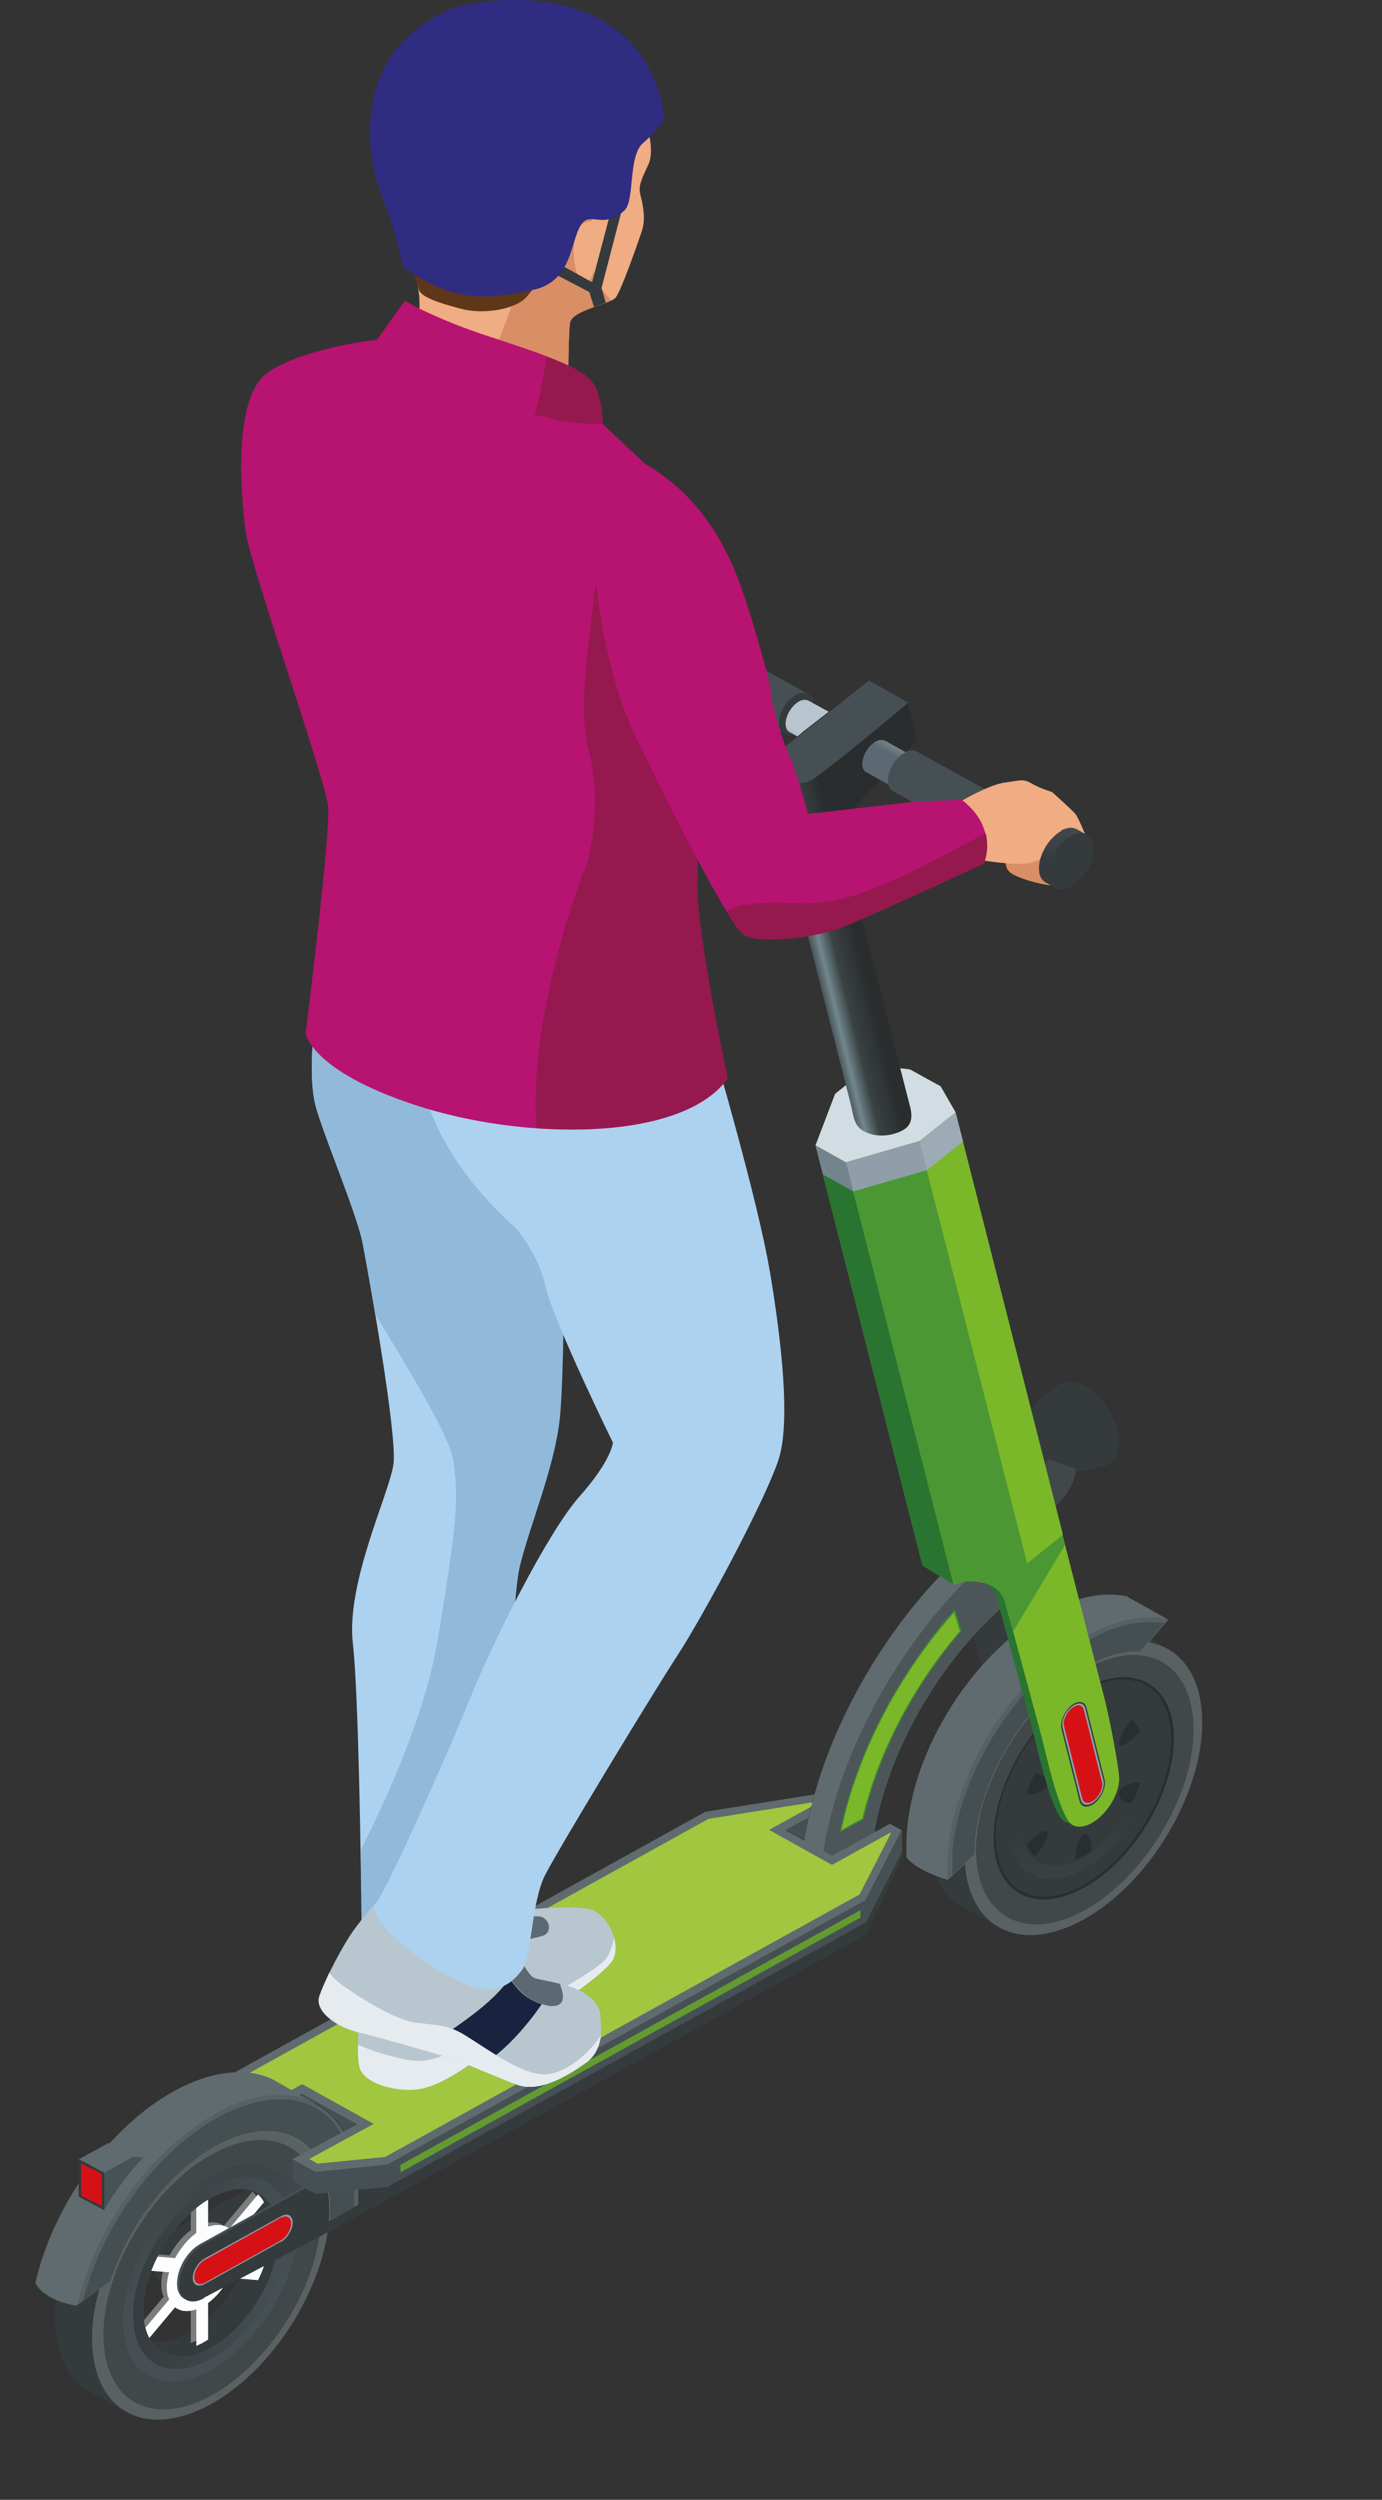 <?xml version="1.0" encoding="UTF-8"?>
<svg xmlns="http://www.w3.org/2000/svg" xmlns:xlink="http://www.w3.org/1999/xlink" viewBox="0 0 35.13 63.51">
  <rect x="0" y="0" width="35.13" height="63.51" fill="#333333" stroke="none"/>
  <defs>
    <style>
      .cls-1 {
        fill: #353b3c;
      }

      .cls-2 {
        clip-path: url(#clippath-34);
      }

      .cls-3 {
        clip-path: url(#clippath-38);
      }

      .cls-4 {
        clip-path: url(#clippath-21);
      }

      .cls-5 {
        clip-path: url(#clippath-6);
      }

      .cls-6 {
        clip-path: url(#clippath-7);
      }

      .cls-7 {
        clip-path: url(#clippath-17);
      }

      .cls-8 {
        clip-path: url(#clippath-31);
      }

      .cls-9 {
        fill: #d98e66;
      }

      .cls-10 {
        clip-path: url(#clippath-15);
      }

      .cls-11 {
        clip-path: url(#clippath-33);
      }

      .cls-12 {
        fill: url(#Dégradé_sans_nom_221-2);
      }

      .cls-13 {
        clip-path: url(#clippath-18);
      }

      .cls-14 {
        fill: #639b30;
      }

      .cls-15 {
        clip-path: url(#clippath-4);
      }

      .cls-16 {
        clip-path: url(#clippath-22);
      }

      .cls-17 {
        fill: #9dabb6;
      }

      .cls-18 {
        clip-path: url(#clippath-23);
      }

      .cls-19 {
        fill: #91bada;
      }

      .cls-20 {
        fill: #7d7d7d;
      }

      .cls-21 {
        fill: url(#Dégradé_sans_nom_226-2);
      }

      .cls-22 {
        fill: url(#Dégradé_sans_nom_229-5);
      }

      .cls-23 {
        clip-path: url(#clippath-9);
      }

      .cls-24 {
        clip-path: url(#clippath-10);
      }

      .cls-25 {
        fill: url(#Dégradé_sans_nom_221-4);
      }

      .cls-26 {
        fill: #5d6972;
      }

      .cls-27 {
        clip-path: url(#clippath-25);
      }

      .cls-28 {
        fill: #424749;
      }

      .cls-29 {
        fill: #8f9ea9;
      }

      .cls-30 {
        clip-path: url(#clippath-27);
      }

      .cls-31 {
        fill: #5e3719;
      }

      .cls-32 {
        fill: #302c82;
      }

      .cls-33 {
        fill: #a1c640;
      }

      .cls-34 {
        opacity: .1;
      }

      .cls-34, .cls-35 {
        mix-blend-mode: multiply;
      }

      .cls-36 {
        clip-path: url(#clippath-11);
      }

      .cls-37 {
        fill: none;
      }

      .cls-38 {
        fill: url(#Dégradé_sans_nom_229-3);
      }

      .cls-35 {
        opacity: .2;
      }

      .cls-39 {
        clip-path: url(#clippath-36);
      }

      .cls-40 {
        fill: #d2dce3;
      }

      .cls-41 {
        fill: #292e2e;
      }

      .cls-42 {
        clip-path: url(#clippath-35);
      }

      .cls-43 {
        clip-path: url(#clippath-28);
      }

      .cls-44 {
        clip-path: url(#clippath-1);
      }

      .cls-45 {
        fill: #31393c;
      }

      .cls-46 {
        fill: #acd2f0;
      }

      .cls-47 {
        fill: url(#Dégradé_sans_nom_221);
      }

      .cls-48 {
        isolation: isolate;
      }

      .cls-49 {
        fill: #465054;
      }

      .cls-50 {
        clip-path: url(#clippath-5);
      }

      .cls-51 {
        fill: #4b9734;
      }

      .cls-52 {
        clip-path: url(#clippath-20);
      }

      .cls-53 {
        clip-path: url(#clippath-8);
      }

      .cls-54 {
        fill: #b71370;
      }

      .cls-55 {
        fill: #18233f;
      }

      .cls-56 {
        fill: url(#Dégradé_sans_nom_221-3);
      }

      .cls-57 {
        clip-path: url(#clippath-3);
      }

      .cls-58 {
        clip-path: url(#clippath-26);
      }

      .cls-59 {
        fill: #5a6163;
      }

      .cls-60 {
        fill: #7ab829;
      }

      .cls-61 {
        clip-path: url(#clippath-12);
      }

      .cls-62 {
        clip-path: url(#clippath-14);
      }

      .cls-63 {
        fill: #f0ac82;
      }

      .cls-64 {
        clip-path: url(#clippath-30);
      }

      .cls-65 {
        clip-path: url(#clippath-19);
      }

      .cls-66 {
        fill: #95194f;
      }

      .cls-67 {
        fill: #475255;
      }

      .cls-68 {
        fill: #3f8b34;
      }

      .cls-69 {
        fill: url(#Dégradé_sans_nom_229);
      }

      .cls-70 {
        clip-path: url(#clippath-32);
      }

      .cls-71 {
        fill: url(#Dégradé_sans_nom_229-2);
      }

      .cls-72 {
        fill: url(#Dégradé_sans_nom_221-5);
      }

      .cls-73 {
        fill: #d61116;
      }

      .cls-74 {
        fill: url(#Dégradé_sans_nom_215);
      }

      .cls-75 {
        clip-path: url(#clippath-39);
      }

      .cls-76 {
        clip-path: url(#clippath-16);
      }

      .cls-77 {
        clip-path: url(#clippath-2);
      }

      .cls-78 {
        fill: url(#Dégradé_sans_nom_225);
      }

      .cls-79 {
        clip-path: url(#clippath-29);
      }

      .cls-80 {
        fill: #74848f;
      }

      .cls-81 {
        clip-path: url(#clippath-37);
      }

      .cls-82 {
        fill: #b8c6cf;
      }

      .cls-83 {
        fill: #e6ebf0;
      }

      .cls-84 {
        clip-path: url(#clippath-13);
      }

      .cls-85 {
        fill: #297431;
      }

      .cls-86 {
        fill: #5f6b6f;
      }

      .cls-87 {
        clip-path: url(#clippath-24);
      }

      .cls-88 {
        fill: url(#Dégradé_sans_nom_219);
      }

      .cls-89 {
        clip-path: url(#clippath);
      }

      .cls-90 {
        fill: url(#Dégradé_sans_nom_229-4);
      }

      .cls-91 {
        fill: url(#Dégradé_sans_nom_226);
      }
    </style>
    <clipPath id="clippath">
      <path class="cls-37" d="M26.98,35.15c-.17.06-1.3.86-1.02,1.74.28.88,2.02.38,2.12.35.22-.05.37-.26.37-.58,0-.53-.39-1.17-.87-1.44-.14-.08-.27-.11-.39-.11-.08,0-.15.02-.22.05"/>
    </clipPath>
    <clipPath id="clippath-1">
      <rect class="cls-37" x="25.2" y="34.59" width="3.71" height="3.67" transform="translate(-14.19 17.53) rotate(-28.78)"/>
    </clipPath>
    <linearGradient id="Dégradé_sans_nom_215" data-name="Dégradé sans nom 215" x1="1734.72" y1="1101.55" x2="1735.72" y2="1101.55" gradientTransform="translate(3317.51 5219.18) rotate(-90) scale(2.99 -2.99)" gradientUnits="userSpaceOnUse">
      <stop offset="0" stop-color="#353b3d"/>
      <stop offset=".56" stop-color="#515e63"/>
      <stop offset="1" stop-color="#65767d"/>
    </linearGradient>
    <clipPath id="clippath-2">
      <path class="cls-37" d="M27.54,42.96c-1.23.68-2.23,2.34-2.23,3.7s1,1.92,2.23,1.23c1.23-.68,2.23-2.34,2.23-3.7,0-.97-.5-1.52-1.23-1.52-.3,0-.64.09-1,.29"/>
    </clipPath>
    <clipPath id="clippath-3">
      <rect class="cls-37" x="24.34" y="42.04" width="6.4" height="7.17" transform="translate(-15.52 14.23) rotate(-22.79)"/>
    </clipPath>
    <linearGradient id="Dégradé_sans_nom_221" data-name="Dégradé sans nom 221" x1="1526.87" y1="975.51" x2="1527.87" y2="975.51" gradientTransform="translate(4979.94 7798.91) rotate(-90) scale(5.08 -5.08)" gradientUnits="userSpaceOnUse">
      <stop offset="0" stop-color="#353b3d"/>
      <stop offset="1" stop-color="#465054"/>
    </linearGradient>
    <clipPath id="clippath-4">
      <path class="cls-37" d="M27.54,43.36c-1.03.57-1.87,1.96-1.87,3.1s.84,1.61,1.87,1.03c1.03-.57,1.87-1.96,1.87-3.1,0-.81-.42-1.28-1.04-1.28-.25,0-.54.08-.84.24"/>
    </clipPath>
    <clipPath id="clippath-5">
      <rect class="cls-37" x="25.27" y="42.83" width="4.54" height="5.53" transform="translate(-7.47 5.45) rotate(-9.95)"/>
    </clipPath>
    <linearGradient id="Dégradé_sans_nom_221-2" data-name="Dégradé sans nom 221" x1="1085.67" y1="400.26" x2="1086.67" y2="400.26" gradientTransform="translate(-1756.5 -4795.8) rotate(90) scale(4.46 -4.46)" xlink:href="#Dégradé_sans_nom_221"/>
    <clipPath id="clippath-6">
      <path class="cls-37" d="M27.54,43.66c-.88.49-1.6,1.67-1.6,2.65s.71,1.37,1.6.88c.88-.49,1.6-1.67,1.6-2.65,0-.69-.36-1.09-.88-1.09-.21,0-.46.07-.71.21"/>
    </clipPath>
    <clipPath id="clippath-7">
      <rect class="cls-37" x="25.25" y="43" width="4.58" height="5.13" transform="translate(-15.5 14.22) rotate(-22.79)"/>
    </clipPath>
    <linearGradient id="Dégradé_sans_nom_221-3" data-name="Dégradé sans nom 221" x1="1526.87" y1="975.51" x2="1527.87" y2="975.51" gradientTransform="translate(4979.9 7798.84) rotate(-90) scale(5.08 -5.08)" xlink:href="#Dégradé_sans_nom_221"/>
    <clipPath id="clippath-8">
      <path class="cls-37" d="M5.14,55.71s-.1.06-.15.09v.93c-.22.16-.4.39-.54.64l-.73-.06c-.06.12-.11.24-.15.36l.73.06c-.04.13-.06.25-.06.38s.02.22.06.31l-.73.87c.04.08.09.14.15.2l.73-.87c.13.1.32.13.54.05v.93s.1-.05.15-.07c.05-.03.1-.06.15-.09v-.93c.22-.16.4-.39.54-.64l.73.06c.06-.12.11-.24.15-.36l-.73-.06c.04-.13.06-.25.06-.38s-.02-.22-.06-.31l.73-.87c-.04-.08-.09-.14-.15-.2l-.73.87c-.13-.1-.32-.12-.54-.05v-.93s-.1.05-.15.07"/>
    </clipPath>
    <clipPath id="clippath-9">
      <rect class="cls-37" x="3.3" y="55.42" width="3.68" height="4.39" transform="translate(-8.6 1.43) rotate(-8.64)"/>
    </clipPath>
    <linearGradient id="Dégradé_sans_nom_219" data-name="Dégradé sans nom 219" x1="1097.55" y1="403.02" x2="1098.55" y2="403.02" gradientTransform="translate(-1831.19 -4945.25) rotate(90) scale(4.56 -4.56)" gradientUnits="userSpaceOnUse">
      <stop offset="0" stop-color="#fbfdff"/>
      <stop offset=".14" stop-color="#f3f4f6"/>
      <stop offset=".36" stop-color="#dddee0"/>
      <stop offset=".62" stop-color="#b9babb"/>
      <stop offset=".93" stop-color="#888889"/>
      <stop offset="1" stop-color="#7d7d7d"/>
    </linearGradient>
    <clipPath id="clippath-10">
      <path class="cls-37" d="M3.64,58.7c0-1.05.77-2.33,1.72-2.86.95-.53,1.72-.1,1.72.95s-.77,2.33-1.72,2.86c-.28.15-.54.23-.77.23-.57,0-.95-.43-.95-1.18M5.36,55.38c-1.18.65-2.13,2.24-2.13,3.54s.96,1.83,2.13,1.18c1.18-.65,2.14-2.24,2.14-3.54,0-.92-.48-1.46-1.18-1.46-.29,0-.61.09-.95.28"/>
    </clipPath>
    <clipPath id="clippath-11">
      <rect class="cls-37" x="3.22" y="55.1" width="4.27" height="5.65"/>
    </clipPath>
    <linearGradient id="Dégradé_sans_nom_221-4" data-name="Dégradé sans nom 221" x1="911.43" y1="880.29" x2="912.43" y2="880.29" gradientTransform="translate(-3888.69 3816.88) scale(4.27 -4.27)" xlink:href="#Dégradé_sans_nom_221"/>
    <clipPath id="clippath-12">
      <path class="cls-37" d="M3.38,58.84c0-1.21.89-2.67,1.98-3.28,1.09-.6,1.98-.11,1.98,1.09s-.89,2.68-1.98,3.28c-.32.18-.62.26-.88.26-.65,0-1.09-.49-1.09-1.35M5.36,55.28c-1.23.68-2.23,2.34-2.23,3.7s1,1.92,2.23,1.23c1.23-.68,2.23-2.34,2.23-3.7,0-.97-.5-1.53-1.23-1.53-.3,0-.64.09-1,.29"/>
    </clipPath>
    <clipPath id="clippath-13">
      <rect class="cls-37" x="2.5" y="54.52" width="5.71" height="6.81" transform="translate(-13.27 2.82) rotate(-13.39)"/>
    </clipPath>
    <linearGradient id="Dégradé_sans_nom_221-5" data-name="Dégradé sans nom 221" x1="1107.76" y1="472.58" x2="1108.76" y2="472.58" gradientTransform="translate(-2585.43 -6017.7) rotate(90) scale(5.48 -5.48)" xlink:href="#Dégradé_sans_nom_221"/>
    <clipPath id="clippath-14">
      <rect class="cls-37" x="24.08" y="41.08" width="5.62" height="6.67"/>
    </clipPath>
    <clipPath id="clippath-15">
      <rect class="cls-37" x="24.08" y="41.08" width="5.62" height="6.67"/>
    </clipPath>
    <clipPath id="clippath-16">
      <rect class="cls-37" x="24.21" y="41.2" width="5.4" height="6.44"/>
    </clipPath>
    <clipPath id="clippath-17">
      <rect class="cls-37" x="24.21" y="41.2" width="5.4" height="6.44"/>
    </clipPath>
    <clipPath id="clippath-18">
      <rect class="cls-37" x="1.95" y="53.22" width="7.18" height="5.35"/>
    </clipPath>
    <clipPath id="clippath-19">
      <rect class="cls-37" x="1.95" y="53.22" width="7.18" height="5.35"/>
    </clipPath>
    <clipPath id="clippath-20">
      <rect class="cls-37" x="2.11" y="53.34" width="6.89" height="5.11"/>
    </clipPath>
    <clipPath id="clippath-21">
      <rect class="cls-37" x="2.11" y="53.34" width="6.89" height="5.1"/>
    </clipPath>
    <clipPath id="clippath-22">
      <rect class="cls-37" x="20.9" y="39.26" width="4.91" height="8.33"/>
    </clipPath>
    <clipPath id="clippath-23">
      <rect class="cls-37" x="20.9" y="39.26" width="4.91" height="8.33"/>
    </clipPath>
    <clipPath id="clippath-24">
      <path class="cls-37" d="M16.29,15.29c-.32.18-.57.6-.57.95,0,.18.07.3.17.36l.24.14c.1.06.24.05.4-.04.32-.17.57-.6.57-.95,0-.18-.06-.3-.17-.36l-.24-.13s-.09-.04-.15-.04c-.08,0-.16.02-.26.07"/>
    </clipPath>
    <clipPath id="clippath-25">
      <rect class="cls-37" x="15.39" y="15.01" width="2.05" height="1.99" transform="translate(-5.65 22.21) rotate(-59.98)"/>
    </clipPath>
    <linearGradient id="Dégradé_sans_nom_229" data-name="Dégradé sans nom 229" x1="1456.24" y1="-394.99" x2="1457.24" y2="-394.99" gradientTransform="translate(2230.99 616.49) rotate(-180) scale(1.52 -1.52)" gradientUnits="userSpaceOnUse">
      <stop offset="0" stop-color="#465054"/>
      <stop offset="1" stop-color="#353b3d"/>
    </linearGradient>
    <clipPath id="clippath-26">
      <path class="cls-37" d="M16.57,15.63c-.24.13-.43.45-.43.71,0,.13.05.23.13.27l3.67,2.03c.08.04.18.03.3-.03.24-.13.43-.45.43-.71,0-.13-.05-.22-.13-.27l-3.67-2.03s-.07-.03-.11-.03c-.06,0-.12.02-.19.06"/>
    </clipPath>
    <clipPath id="clippath-27">
      <rect class="cls-37" x="15.92" y="14.39" width="4.96" height="5.48" transform="translate(-5.63 24.5) rotate(-60)"/>
    </clipPath>
    <linearGradient id="Dégradé_sans_nom_229-2" data-name="Dégradé sans nom 229" x1="1498.34" y1="-677.89" x2="1499.34" y2="-677.89" gradientTransform="translate(1839.62 840.82) rotate(-180) scale(1.22 -1.22)" xlink:href="#Dégradé_sans_nom_229"/>
    <clipPath id="clippath-28">
      <path class="cls-37" d="M20.31,17.82c-.19.11-.34.36-.34.57,0,.11.04.18.1.21l.84.46c.06.03.15.03.24-.02.19-.1.34-.36.34-.57,0-.11-.04-.18-.1-.21l-.84-.46s-.06-.02-.09-.02c-.05,0-.1.01-.15.04"/>
    </clipPath>
    <clipPath id="clippath-29">
      <rect class="cls-37" x="19.77" y="17.44" width="1.91" height="1.98" transform="translate(-5.6 27.17) rotate(-60.01)"/>
    </clipPath>
    <linearGradient id="Dégradé_sans_nom_226" data-name="Dégradé sans nom 226" x1="1562.79" y1="-1110.97" x2="1563.79" y2="-1110.97" gradientTransform="translate(1473.77 1051.04) rotate(-180) scale(.93 -.93)" gradientUnits="userSpaceOnUse">
      <stop offset="0" stop-color="#b8c5ce"/>
      <stop offset=".2" stop-color="#abb8c1"/>
      <stop offset=".58" stop-color="#89969f"/>
      <stop offset="1" stop-color="#5c6972"/>
    </linearGradient>
    <clipPath id="clippath-30">
      <path class="cls-37" d="M20.38,18.62l-.96.77.25.99,1.94,7.61c.11.43.08.69.52.82.27.08.55.03.75-.06.2-.09.35-.23.26-.61l-1.73-6.75c-.11-.41,0-.65.3-.88l1.6-1.7-.24-.95-1-.56-1.71,1.33Z"/>
    </clipPath>
    <clipPath id="clippath-31">
      <rect class="cls-37" x="18.11" y="16.99" width="6.54" height="12.19" transform="translate(-4.86 5.72) rotate(-13.69)"/>
    </clipPath>
    <linearGradient id="Dégradé_sans_nom_225" data-name="Dégradé sans nom 225" x1="399.42" y1="1359.6" x2="400.42" y2="1359.6" gradientTransform="translate(-614.88 2185.55) scale(1.59 -1.59)" gradientUnits="userSpaceOnUse">
      <stop offset="0" stop-color="#2c302f"/>
      <stop offset=".09" stop-color="#444e50"/>
      <stop offset=".15" stop-color="#4f5d60"/>
      <stop offset=".27" stop-color="#72878d"/>
      <stop offset=".49" stop-color="#3a4243"/>
      <stop offset=".87" stop-color="#2a2d2d"/>
      <stop offset="1" stop-color="#2a2d2d"/>
    </linearGradient>
    <clipPath id="clippath-32">
      <path class="cls-37" d="M22.26,18.84c-.19.1-.34.36-.34.57,0,.11.04.18.1.21l2.93,1.62c.06.03.15.03.24-.02.19-.1.34-.36.34-.57,0-.1-.04-.18-.1-.21l-2.93-1.62s-.06-.02-.09-.02c-.05,0-.1.01-.15.04"/>
    </clipPath>
    <clipPath id="clippath-33">
      <rect class="cls-37" x="21.74" y="17.85" width="3.96" height="4.37" transform="translate(-5.49 30.56) rotate(-60)"/>
    </clipPath>
    <linearGradient id="Dégradé_sans_nom_226-2" data-name="Dégradé sans nom 226" x1="1551.22" y1="-1033.19" x2="1552.22" y2="-1033.19" gradientTransform="translate(1529.58 1022.68) rotate(-180) scale(.97 -.97)" xlink:href="#Dégradé_sans_nom_226"/>
    <clipPath id="clippath-34">
      <path class="cls-37" d="M23,19.12c-.24.13-.43.45-.43.71,0,.13.05.22.13.27l3.67,2.03c.08.04.18.04.3-.03.24-.13.43-.45.43-.71,0-.13-.05-.23-.13-.27l-3.67-2.03s-.07-.03-.11-.03c-.06,0-.12.02-.19.06"/>
    </clipPath>
    <clipPath id="clippath-35">
      <rect class="cls-37" x="22.36" y="17.88" width="4.96" height="5.48" transform="translate(-5.44 31.82) rotate(-60)"/>
    </clipPath>
    <linearGradient id="Dégradé_sans_nom_229-3" data-name="Dégradé sans nom 229" x1="1498.33" y1="-677.84" x2="1499.33" y2="-677.84" gradientTransform="translate(1846.11 844.29) rotate(-180) scale(1.22 -1.22)" xlink:href="#Dégradé_sans_nom_229"/>
    <clipPath id="clippath-36">
      <path class="cls-37" d="M26.61,20.97c-.32.17-.57.6-.57.95,0,.17.07.3.17.35l.24.14c.1.06.24.05.4-.04.32-.17.57-.6.57-.95,0-.18-.06-.3-.17-.36l-.24-.14s-.09-.04-.15-.04c-.08,0-.16.02-.26.07"/>
    </clipPath>
    <clipPath id="clippath-37">
      <rect class="cls-37" x="25.7" y="20.69" width="2.05" height="1.99" transform="translate(-5.42 33.98) rotate(-59.98)"/>
    </clipPath>
    <linearGradient id="Dégradé_sans_nom_229-4" data-name="Dégradé sans nom 229" x1="1456.23" y1="-394.95" x2="1457.23" y2="-394.95" gradientTransform="translate(2241.39 622.11) rotate(-180) scale(1.52 -1.52)" xlink:href="#Dégradé_sans_nom_229"/>
    <clipPath id="clippath-38">
      <path class="cls-37" d="M26.98,21.11c-.32.18-.57.6-.57.95,0,.18.06.3.17.36l.24.14c.1.06.25.05.4-.04.32-.17.57-.6.57-.95,0-.18-.06-.3-.17-.36l-.24-.14s-.09-.04-.15-.04c-.08,0-.16.02-.26.07"/>
    </clipPath>
    <clipPath id="clippath-39">
      <rect class="cls-37" x="26.07" y="20.82" width="2.05" height="1.99" transform="translate(-5.34 34.38) rotate(-60)"/>
    </clipPath>
    <linearGradient id="Dégradé_sans_nom_229-5" data-name="Dégradé sans nom 229" x1="1456.23" y1="-394.95" x2="1457.23" y2="-394.95" gradientTransform="translate(2241.75 622.26) rotate(-180) scale(1.52 -1.52)" xlink:href="#Dégradé_sans_nom_229"/>
  </defs>
  <g class="cls-48">
    <g id="Calque_2">
      <g id="_Éléments_Mise_en_page" data-name="Éléments_Mise_en_page">
        <g>
          <g class="cls-89">
            <g class="cls-44">
              <rect class="cls-74" x="23.66" y="33.02" width="6.81" height="6.8" transform="translate(-14.2 17.54) rotate(-28.79)"/>
            </g>
          </g>
          <g>
            <path class="cls-28" d="M27.34,37.31s.07.57-.84,1.25l-.3-.75.44-.74.69.24Z"/>
            <path class="cls-1" d="M25.61,37.63s1.09,4.26,1.24,4.83c.15.57.39,1.85.39,2.1,0,.33-.22.75-.53,1.01-.3.25-.62.28-.76.07-.25-.4-.45-1.19-.64-1.97-.11-.45-.63-2.34-.97-3.6-.18-.67-.93-.67-.93-.67l2.2-1.77Z"/>
            <path class="cls-1" d="M4.54,57.95c-.34.19-.62.04-.62-.34s.25-.82.59-1.01l3.16-1.75,14.62-8.25v.16l-.91,1.95-13.51,7.47-3.33,1.76Z"/>
            <path class="cls-1" d="M29.71,41.9l-.99-.55c-.55-.29-1.29-.24-2.12.21-1.67.92-3.02,3.17-3.02,5.01,0,.89.32,1.53.83,1.84l1.04.58c.54.28,1.28.22,2.09-.23,1.67-.92,3.02-3.17,3.02-5.01,0-.9-.33-1.54-.85-1.85"/>
            <path class="cls-59" d="M24.52,47.1c0-1.84,1.35-4.09,3.02-5.01,1.67-.92,3.02-.17,3.02,1.67s-1.35,4.09-3.02,5.01c-1.67.92-3.02.17-3.02-1.67"/>
            <path class="cls-28" d="M24.81,47c0-1.69,1.24-3.74,2.77-4.59,1.53-.85,2.76-.16,2.76,1.53s-1.24,3.74-2.76,4.59c-1.53.84-2.77.16-2.77-1.53"/>
            <path class="cls-41" d="M25.26,46.7c0-1.4,1.02-3.1,2.29-3.79,1.26-.7,2.29-.13,2.29,1.26s-1.02,3.1-2.29,3.79c-1.26.7-2.29.13-2.29-1.27"/>
          </g>
          <g class="cls-77">
            <g class="cls-57">
              <rect class="cls-47" x="21.78" y="39.75" width="11.52" height="11.74" transform="translate(-15.52 14.23) rotate(-22.78)"/>
            </g>
          </g>
          <g class="cls-15">
            <g class="cls-50">
              <rect class="cls-12" x="24.33" y="42.06" width="6.42" height="7.07" transform="translate(-7.47 5.45) rotate(-9.96)"/>
            </g>
          </g>
          <g class="cls-5">
            <g class="cls-6">
              <rect class="cls-56" x="23.42" y="41.37" width="8.25" height="8.4" transform="translate(-15.5 14.22) rotate(-22.78)"/>
            </g>
          </g>
          <g>
            <path class="cls-41" d="M27.33,47.25c.07-.03.14-.06.21-.1.07-.04.14-.08.21-.13,0-.29-.1-.48-.21-.41-.11.06-.21.35-.21.65"/>
            <path class="cls-41" d="M27.33,43.84c0,.29.1.48.21.41.11-.06.21-.35.21-.65-.07.03-.14.06-.21.1-.07.04-.14.08-.21.13"/>
            <path class="cls-41" d="M26.1,46.88c.05.12.13.21.21.29.23-.28.37-.56.31-.64-.06-.08-.29.08-.52.35"/>
            <path class="cls-41" d="M28.46,44.33c.06.08.29-.08.52-.35-.05-.12-.13-.21-.21-.29-.23.28-.37.56-.31.64"/>
            <path class="cls-41" d="M26.1,45.58c.23.02.46-.08.52-.23.06-.14-.08-.27-.31-.3-.09.17-.16.35-.21.52"/>
            <path class="cls-41" d="M28.77,45.81c.09-.17.16-.35.21-.52-.23-.02-.46.08-.52.23-.06.14.08.27.31.3"/>
            <path class="cls-1" d="M6.32,55.63c.12.19.19.45.19.77,0,1.05-.77,2.33-1.72,2.86-.36.2-.69.26-.96.21.29.45.86.55,1.53.18.95-.53,1.72-1.81,1.72-2.86,0-.66-.3-1.07-.76-1.16"/>
            <path class="cls-20" d="M6.42,55.68l-.73.87c-.13-.1-.32-.12-.54-.05v-.93s-.1.05-.15.07c-.05.03-.1.06-.15.09v.93c-.22.16-.4.39-.54.64l-.73-.06c-.06.12-.11.24-.15.36l.73.06c-.04.13-.06.25-.06.38s.02.22.06.31l-.73.87c.04.08.09.14.15.2l.73-.87c.13.1.32.12.54.05v.93s.1-.05.15-.07c.05-.03.1-.06.15-.09v-.93c.21-.16.4-.39.54-.64l.73.06c.06-.12.11-.24.15-.36l-.73-.06c.04-.13.06-.25.06-.38s-.02-.22-.06-.31l.73-.87c-.04-.08-.09-.14-.15-.2"/>
          </g>
          <g class="cls-53">
            <g class="cls-23">
              <rect class="cls-88" x="2.65" y="54.87" width="4.98" height="5.48" transform="translate(-8.6 1.43) rotate(-8.65)"/>
            </g>
          </g>
          <g>
            <path class="cls-1" d="M7.53,54.22l-.99-.55c-.55-.29-1.29-.24-2.12.21-1.67.92-3.02,3.17-3.02,5.01,0,.89.32,1.53.83,1.84l1.04.58c.54.28,1.28.22,2.09-.23,1.67-.92,3.02-3.17,3.02-5.01,0-.9-.33-1.54-.85-1.85M5.36,59.65c-.95.53-1.72.1-1.72-.95s.77-2.33,1.72-2.86c.95-.53,1.72-.1,1.72.95s-.77,2.33-1.72,2.86"/>
            <path class="cls-59" d="M5.36,54.4c-1.67.92-3.02,3.17-3.02,5.01s1.35,2.59,3.02,1.67c1.67-.92,3.02-3.17,3.02-5.01s-1.35-2.59-3.02-1.67M5.36,59.65c-.95.53-1.72.1-1.72-.95s.77-2.33,1.72-2.86c.95-.53,1.72-.1,1.72.95s-.77,2.33-1.72,2.86"/>
            <path class="cls-28" d="M5.39,54.73c-1.53.85-2.76,2.9-2.76,4.59s1.24,2.38,2.76,1.53c1.53-.85,2.77-2.9,2.77-4.59s-1.24-2.37-2.77-1.53M5.36,59.65c-.95.53-1.72.1-1.72-.95s.77-2.33,1.72-2.86c.95-.53,1.72-.1,1.72.95s-.77,2.33-1.72,2.86"/>
          </g>
          <g class="cls-24">
            <g class="cls-36">
              <rect class="cls-25" x="3.22" y="55.1" width="4.27" height="5.65"/>
            </g>
          </g>
          <g class="cls-61">
            <g class="cls-84">
              <rect class="cls-72" x=".97" y="53.23" width="8.78" height="9.39" transform="translate(-13.27 2.82) rotate(-13.4)"/>
            </g>
          </g>
          <g>
            <path class="cls-86" d="M28.66,40.56c-.58-.13-1.29,0-2.06.41-1.97,1.09-3.56,3.73-3.56,5.91,0,.1,0,.2,0,.3,0,0,.17.31,1.05.58l.7-.64s0-.03,0-.04c0-1.74,1.28-3.87,2.86-4.74.49-.27.94-.39,1.34-.37l.71-.82-1.04-.58Z"/>
            <g class="cls-34">
              <g class="cls-62">
                <g class="cls-10">
                  <path d="M27.64,41.55c.77-.42,1.48-.55,2.06-.41l-.71.82c-.4-.02-.86.1-1.34.37-1.58.87-2.86,2.99-2.86,4.74,0,.01,0,.03,0,.04l-.7.64c0-.1-.01-.19-.01-.3,0-2.18,1.59-4.82,3.56-5.91"/>
                </g>
              </g>
            </g>
            <g class="cls-35">
              <g class="cls-76">
                <g class="cls-7">
                  <path d="M27.64,42.33c.49-.27.94-.39,1.34-.37l.62-.72-.15-.02c-.08,0-.15-.01-.23-.01-.47,0-.99.15-1.53.45-1.93,1.07-3.5,3.67-3.5,5.8v.19l.58-.54s0-.03,0-.04c0-1.74,1.28-3.87,2.86-4.74"/>
                </g>
              </g>
            </g>
            <path class="cls-49" d="M5.12,58.36c-.34.19-.62.04-.62-.34s.25-.82.59-1.01l3.16-1.75,14.62-8.08-.91,1.95-13.51,7.47-3.33,1.76Z"/>
            <path class="cls-1" d="M5.18,58.39c-.34.19-.62.04-.62-.34s.25-.82.59-1.01l3.16-1.75,14.62-8.25v.16l-.91,1.95-13.51,7.47-3.33,1.76Z"/>
            <path class="cls-1" d="M5.2,57.34l1.94-1.07c.18-.1.33-.02.33.18s-.15.45-.33.55l-1.94,1.08c-.18.1-.33.02-.33-.19s.15-.45.33-.55"/>
            <path class="cls-29" d="M7.14,56.96c.16-.09.3-.31.3-.49s-.13-.26-.3-.16l-1.94,1.07c-.16.09-.3.31-.3.49s.13.25.3.16l1.94-1.08Z"/>
            <path class="cls-73" d="M7.14,56.92c.14-.08.26-.27.26-.43s-.12-.22-.26-.15l-1.94,1.08c-.14.08-.26.27-.26.43s.12.22.26.15l1.94-1.08Z"/>
            <path class="cls-86" d="M8,53.43h0l-1.03-.57c-.66-.34-1.56-.28-2.55.27-1.67.92-3.08,2.93-3.52,4.87,0,0,.15.42,1.04.58l.84-.6c.45-1.4,1.48-2.77,2.68-3.43,1.61-.89,2.91-.17,2.91,1.61,0,.09,0,.18-.01.27l.75-.42c0-.09,0-.18,0-.27,0-1.15-.43-1.94-1.12-2.3"/>
            <g class="cls-34">
              <g class="cls-13">
                <g class="cls-65">
                  <path d="M5.47,53.7c2.02-1.12,3.66-.21,3.66,2.03,0,.09,0,.18,0,.27l-.75.42c0-.09.01-.18.01-.27,0-1.78-1.3-2.5-2.91-1.61-1.2.66-2.23,2.04-2.68,3.43l-.84.6c.44-1.93,1.85-3.94,3.52-4.87"/>
                </g>
              </g>
            </g>
            <g class="cls-35">
              <g class="cls-52">
                <g class="cls-4">
                  <path d="M7.1,53.34c-.49,0-1.02.16-1.57.46-1.5.83-2.85,2.63-3.37,4.46l-.04.18.68-.49c.45-1.4,1.48-2.77,2.68-3.43,1.61-.89,2.91-.17,2.91,1.61,0,.09,0,.18,0,.27l.63-.35v-.14c0-.07,0-.13,0-.2,0-1.47-.73-2.38-1.9-2.38"/>
                </g>
              </g>
            </g>
            <path class="cls-86" d="M25.81,40.53l-.27-1.27-.48-.3c-2.37,1.9-4.22,5.05-4.64,7.95v.39l.48.3,1.34-.74v-.38c.4-2.19,1.8-4.51,3.57-5.94"/>
            <g class="cls-35">
              <g class="cls-16">
                <g class="cls-18">
                  <path d="M25.54,39.26l.27,1.27c-1.77,1.43-3.17,3.75-3.57,5.94v.39s-1.34.74-1.34.74v-.39c.42-2.9,2.27-6.05,4.64-7.95"/>
                </g>
              </g>
            </g>
            <path class="cls-68" d="M21.95,46.22l-.6.33c.24-1.18.72-2.4,1.4-3.56.45-.76.96-1.47,1.52-2.1l.17.54c-1.19,1.38-2.11,3.12-2.49,4.79"/>
            <path class="cls-60" d="M21.92,46.2c.38-1.64,1.28-3.37,2.48-4.76l-.15-.47c-.55.62-1.05,1.31-1.48,2.04-.66,1.13-1.14,2.33-1.38,3.48l.53-.29Z"/>
            <path class="cls-86" d="M22.63,46.33l-1.48.82-1.18-.65.58-.32c.04-.2.09-.39.15-.59l-2.77.44-11.98,6.63c.38-.01.72.06,1.01.21h0l.65.36.06-.03,1.4.77-1.64.89.59.33,1.83-.19,12.15-6.72.92-1.78-.29-.16Z"/>
            <polygon class="cls-49" points="22.01 48.27 9.85 54.99 8.02 55.18 7.44 54.86 7.44 55.42 8.02 55.74 9.85 55.56 22.01 48.84 22.93 47.05 22.93 46.49 22.01 48.27"/>
            <path class="cls-33" d="M22.63,46.56l-1.48.82-1.6-.89,1.07-.59s.02-.07.03-.11l-2.64.42-11.66,6.45c.22.03.43.09.62.19h0l.44.25.27-.15,1.82,1.01-1.64.89.21.12,1.72-.17,12.06-6.67.8-1.56h-.02Z"/>
            <polygon class="cls-14" points="10.18 55 10.18 55.19 21.87 48.72 21.87 48.53 10.18 55"/>
            <path class="cls-49" d="M8,53.43h0c.3.16.56.4.74.71l.33-.18-1.4-.77-.06.03.38.21Z"/>
            <path class="cls-49" d="M20.56,46.17l-.58.32.47.26c.03-.19.07-.39.11-.58"/>
            <path class="cls-85" d="M26.61,38.16s1.09,4.26,1.24,4.83c.15.57.39,1.85.39,2.1,0,.33-.22.75-.53,1.01-.3.25-.62.29-.76.07-.25-.4-.45-1.19-.64-1.97-.11-.45-.63-2.34-.97-3.6-.18-.67-1.13-.51-1.13-.51l2.41-1.93Z"/>
            <path class="cls-60" d="M26.82,38.26s1.09,4.26,1.24,4.83c.15.57.39,1.85.39,2.1,0,.33-.22.75-.53,1.01-.3.25-.62.28-.76.07-.25-.4-.45-1.19-.64-1.97-.11-.45-.63-2.34-.97-3.6-.18-.67-1.13-.51-1.13-.51l2.41-1.93Z"/>
            <path class="cls-51" d="M26.82,38.26l-2.41,1.93s.95-.16,1.13.51c.07.24.14.5.21.76l1.32-2.21c-.15-.58-.25-.99-.25-.99"/>
            <polygon class="cls-60" points="24.29 28.26 23.91 27.6 23.13 27.17 22.14 27.06 21.23 27.79 20.73 29.1 23.45 39.77 24.24 40.26 26.11 39.72 27.02 38.99 24.29 28.26"/>
            <polygon class="cls-51" points="24.24 40.26 26.11 39.72 23.37 28.99 21.5 29.53 24.24 40.26"/>
            <polygon class="cls-85" points="24.24 40.26 23.45 39.77 20.73 29.1 21.5 29.53 24.24 40.26"/>
            <polygon class="cls-40" points="22.14 27.06 23.13 27.17 23.91 27.6 24.29 28.26 23.37 28.99 21.5 29.53 20.73 29.1 21.23 27.79 22.14 27.06"/>
            <polygon class="cls-17" points="24.48 29 24.29 28.26 23.37 28.99 23.56 29.73 24.48 29"/>
            <polygon class="cls-29" points="23.37 28.99 21.5 29.53 21.69 30.27 23.56 29.73 23.37 28.99"/>
            <polygon class="cls-80" points="21.69 30.27 21.5 29.53 20.73 29.1 20.92 29.84 21.69 30.27"/>
          </g>
          <g class="cls-87">
            <g class="cls-27">
              <rect class="cls-69" x="14.52" y="14.12" width="3.78" height="3.77" transform="translate(-5.65 22.21) rotate(-60)"/>
            </g>
          </g>
          <path class="cls-1" d="M17.11,15.74c0,.35-.26.77-.57.95-.16.09-.3.1-.4.04-.1-.06-.17-.18-.17-.36,0-.35.26-.78.57-.95.16-.09.3-.1.4-.04.1.06.17.18.17.36"/>
          <g class="cls-58">
            <g class="cls-30">
              <rect class="cls-71" x="13.55" y="12.25" width="9.7" height="9.77" transform="translate(-5.63 24.5) rotate(-60)"/>
            </g>
          </g>
          <path class="cls-1" d="M20.66,17.9c0,.26-.19.58-.43.71-.12.07-.23.07-.3.03-.08-.04-.13-.14-.13-.27,0-.26.19-.58.43-.71.12-.07.23-.07.3-.03.08.04.13.14.13.27"/>
          <g class="cls-43">
            <g class="cls-79">
              <rect class="cls-91" x="18.91" y="16.61" width="3.63" height="3.64" transform="translate(-5.6 27.16) rotate(-60)"/>
            </g>
          </g>
          <g class="cls-64">
            <g class="cls-8">
              <rect class="cls-78" x="15.31" y="15.49" width="12.15" height="15.2" transform="translate(-4.86 5.72) rotate(-13.7)"/>
            </g>
          </g>
          <path class="cls-49" d="M22.09,17.29l-2.66,2.1s.69.79,1.26.39c.57-.39,2.4-1.93,2.4-1.93l-1-.56Z"/>
          <g class="cls-70">
            <g class="cls-11">
              <rect class="cls-21" x="19.85" y="16.13" width="7.74" height="7.8" transform="translate(-5.49 30.56) rotate(-60)"/>
            </g>
          </g>
          <g class="cls-2">
            <g class="cls-42">
              <rect class="cls-38" x="19.99" y="15.74" width="9.7" height="9.77" transform="translate(-5.44 31.82) rotate(-60)"/>
            </g>
          </g>
          <path class="cls-1" d="M27.1,21.39c0,.26-.19.58-.43.71-.12.07-.23.07-.3.03-.08-.04-.13-.14-.13-.27,0-.26.19-.58.43-.71.12-.07.23-.07.3-.03.08.04.13.14.13.27"/>
          <g class="cls-39">
            <g class="cls-81">
              <rect class="cls-90" x="24.84" y="19.8" width="3.78" height="3.77" transform="translate(-5.41 33.99) rotate(-60)"/>
            </g>
          </g>
          <g>
            <path class="cls-1" d="M27.42,21.42c0,.35-.26.77-.57.95-.16.09-.3.1-.4.04-.1-.06-.17-.18-.17-.36,0-.35.26-.78.57-.95.16-.09.3-.1.4-.04.1.06.17.18.17.36"/>
            <path class="cls-1" d="M27.62,43.39l.46,1.83c.04.17-.07.43-.24.58-.18.15-.36.13-.4-.05l-.46-1.83c-.04-.17.07-.43.24-.58.18-.15.36-.13.4.05"/>
            <path class="cls-29" d="M27.76,45.81s.05-.03.07-.05c.16-.13.26-.36.22-.52l-.46-1.83c-.03-.13-.15-.17-.29-.09-.02.01-.05.03-.07.05-.16.13-.26.36-.22.52l.46,1.83c.03.13.15.17.29.09"/>
            <path class="cls-73" d="M27.76,45.77s.04-.03.06-.04c.07-.06.12-.13.16-.22.04-.09.05-.17.03-.24l-.46-1.83c-.03-.11-.13-.15-.25-.08-.02.01-.04.03-.06.04-.07.06-.12.13-.16.22-.04.09-.05.17-.03.24l.46,1.83c.03.11.13.15.25.08"/>
            <path class="cls-67" d="M3.65,54.81h0s-.26-.02-.26-.02l-.75.41v.95c.29-.48.63-.94,1-1.34"/>
            <polygon class="cls-86" points="2 54.86 2.65 55.2 3.39 54.79 3.65 54.81 3.01 54.47 2.75 54.45 2 54.86"/>
            <polygon class="cls-45" points="2.65 56.15 2 55.81 2 54.86 2.65 55.2 2.65 56.15"/>
            <polygon class="cls-73" points="2.06 55.78 2.06 54.96 2.59 55.23 2.59 56.05 2.06 55.78"/>
            <path class="cls-9" d="M25.58,21.83s-.09.25.18.39c.26.14.81.28,1.05.28.24,0,.85-.77.85-.92,0-.15-1.3-.34-1.3-.34l-.78.59Z"/>
            <path class="cls-63" d="M9.35,9.13s1.11-.2,1.28-1.04c.17-.84-.34-1.84-.54-2.6-.19-.76-.24-2.61.62-3.35.86-.74,2.03-1.13,2.97-1.1.94.03,2,.39,2.41,1.22.4.84.55,1.56.4,1.9-.15.34-.28.54-.21.8s.14.61.03.93c-.11.32-.52,1.5-.66,1.67-.14.17-1.11.32-1.16.64-.05.33-.05,1.96-.05,2.19s-1.46,1.01-3.06.48c-1.6-.52-2.03-1.75-2.03-1.75"/>
            <path class="cls-9" d="M14.44,10.39c0-.23,0-1.87.05-2.19.05-.28.75-.42,1.05-.57-.2-.2-.45-.52-.48-.93-.06-.7,0-1.43,0-1.43l-1.42.12s-.85,4.36-2.31,5.2c-.11.06-.18.12-.23.18.09.04.18.07.28.1,1.6.52,3.06-.25,3.06-.48"/>
            <path class="cls-46" d="M8.05,25.61s-.28,1.67,0,2.58c.28.91,1.04,2.7,1.17,3.4.13.69.89,4.87.78,5.62-.11.75-1.21,3.01-1.03,4.55.18,1.55.23,7.95.23,7.95l3.5-.64s.24-8.21.49-9.28c.26-1.07.89-2.54,1.02-3.77.13-1.23.11-5.32.11-5.32l-.85-3.2-5.42-1.89Z"/>
            <path class="cls-19" d="M13.47,27.5l-5.42-1.88s-.28,1.67,0,2.58c.28.91,1.04,2.7,1.17,3.4.05.25.18.96.32,1.79.97,1.6,1.89,3.12,1.98,3.7.15.99.1,1.55-.39,4.55-.32,1.92-1.3,4.06-1.96,5.36.03,1.51.04,2.73.04,2.73l3.5-.64s.24-8.22.5-9.28c.26-1.07.89-2.54,1.02-3.77.13-1.23.11-5.32.11-5.32l-.85-3.2Z"/>
            <path class="cls-82" d="M12.64,48.59s1.98-.25,2.43-.06c.45.19.72.93.49,1.29-.23.36-1.42,1.14-1.42,1.14,0,0-1.9,1.28-2.03,1.37s-.79.6-1.37.73c-.59.13-1.55-.12-1.61-.58-.07-.47,0-1.34,0-1.34l1.15-1.41,2.37-1.13Z"/>
            <path class="cls-83" d="M15.56,49.82c.1-.15.11-.37.05-.59-.03.15-.08.33-.18.5-.21.36-2.6,1.6-2.6,1.6,0,0-1.2.77-1.69.94-.49.17-.84.06-1.3-.06-.28-.07-.55-.18-.74-.26,0,.19,0,.39.03.53.07.47,1.03.71,1.61.58s1.24-.65,1.37-.73c.13-.08,2.03-1.37,2.03-1.37,0,0,1.18-.78,1.42-1.14"/>
            <path class="cls-26" d="M13.77,48.7c.2.07.29.41,0,.49-.3.08-1.53.36-2.08.24-.55-.12-.63-.73-.63-.73l.63.12s1.85-.19,2.08-.12"/>
            <path class="cls-82" d="M15.26,51.23c.03.27.08.84-.35,1.17-.44.32-1.17.77-1.74.57-.56-.2-1.45-.6-1.74-.69-.29-.09-1.78-.52-2.33-.65-.54-.13-1.12-.53-.98-.92.13-.39.59-1.3.92-1.74.33-.43.72-.92.87-.8.15.12.6.18.95.58.35.39,1.18,1.26,1.54,1.37.35.11.38-.87.52-.82.14.06.43.87.68.95.24.08,1.57.18,1.67.97"/>
            <path class="cls-83" d="M14.91,52.4c.25-.19.34-.46.37-.7-.26.43-.92,1.02-1.47,1-.61-.02-1.44-.66-2-1-.55-.34-.99-.23-1.45-.36-.45-.13-1.1-.51-1.62-.88-.17-.11-.28-.23-.37-.34-.11.23-.2.45-.25.59-.13.39.44.79.98.92.54.13,2.03.56,2.32.65.29.08,1.18.49,1.74.69s1.3-.25,1.74-.57"/>
            <path class="cls-26" d="M12.92,49.3c-.08-.03-.13.3-.22.55.14.25.44.72.72.9.39.25,1.1.42.83-.29,0-.02-.01-.04-.02-.06-.28-.07-.53-.11-.63-.14-.24-.08-.53-.9-.67-.95"/>
            <path class="cls-55" d="M11.81,51.7c.23.14.51.33.8.51.49-.39.92-.94,1.16-1.29-.13-.04-.25-.1-.36-.17-.16-.1-.32-.29-.46-.49-.31.49-1.03,1.01-1.44,1.29.1.04.19.08.3.15"/>
            <path class="cls-46" d="M19.57,32.31c-.31-1.85-1.45-5.71-1.45-5.71l-7.42.62c.23,2.15,2.38,3.95,2.38,3.95,0,0,.58.61.79,1.52.21.91,1.71,3.96,1.71,3.96,0,0-.03.45-.85,1.37-.82.92-2.24,3.78-2.76,5.08-.52,1.3-2.1,4.85-2.41,5.25-.31.4,1.19,1.57,2.14,2,.95.43,1.34,0,1.57-.3.24-.3.24-1.72.58-2.4.34-.67,2.67-4.51,3.35-5.56.69-1.05,2.33-4.12,2.61-5.07.27-.95.07-2.86-.24-4.72"/>
            <path class="cls-54" d="M10.29,7.64s.77.47,2.21.93c1.43.47,2.38.8,2.6,1.21.22.4.22.99.22.99,0,0-.93-.02-1.3-.15s-2.12-.13-3.07-.61c-.95-.49-1.43-1.29-1.43-1.29l.77-1.08Z"/>
            <path class="cls-54" d="M10.88,8.98l-1.37-.34s-1.72.19-2.67.8c-.95.61-.71,3.17-.6,4.04.11.87,2.03,6.31,2.1,7,.07.69-.57,5.76-.57,5.76,0,0,.09.95,2.8,1.84,2.71.89,6.75.95,7.92-.68,0,0-.77-3.59-.77-4.88s.09-4.29.09-4.29l-.56-5.64-1.93-1.82-4.43-1.8Z"/>
            <path class="cls-63" d="M15.14,5.63s-.51-.13-.55.59c-.04.72.19,1.08.39.9.2-.18.16-1.12.16-1.49"/>
            <path class="cls-31" d="M16.31,2.18c.09.19.04.44-.14.85-.18.41-.15.94-.29,1.25-.14.32-.11.96-.23,1.05-.13.09-.95.03-1.18.47-.23.44-.8,1.43-1.09,1.75-.29.32-1.12.45-1.68.29-.57-.15-1.02-.3-1.06-.5-.04-.2-.56-1.63-.67-1.97-.12-.35-.35-2.08.37-3.18.72-1.1,2.85-1.69,4.14-1.46,1.29.24,1.52.82,1.83,1.46"/>
            <path class="cls-66" d="M15.1,15.08c-.03.77-.46,2.82-.14,3.97.32,1.16.11,2.59-.12,3.1-.21.47-1.42,3.93-1.2,6.51,2.07.15,4.09-.19,4.86-1.26,0,0-.77-3.59-.77-4.88s.09-4.29.09-4.29l-.37-3.71h-.99s-1.33-.21-1.36.56"/>
            <path class="cls-63" d="M24.42,20.36s.73-.43,1.13-.48c.4-.05.45-.11.7.04.25.14.46.18.5.21.04.03.5.45.58.54.08.09.3.63.3.65s.17.35-.13.35c-.3,0-.36-.22-.53-.1-.17.11-.52.29-.83.36-.31.07-1.23-.08-1.23-.08l-.59.31-.84-1.59.93-.21Z"/>
            <path class="cls-54" d="M25,21.93s.4-.87-.55-1.61l-1.14.04-2.78.32s-.22-.92-.45-1.44c-.23-.52-.5-1.46-.49-1.68,0-.22-.56-2.22-.91-3.06-.77-1.85-1.89-2.47-2.36-2.77-.47-.31-.8.24-1.12,1.09-.33.85.09,4.06.91,5.79.83,1.73,2.41,4.88,2.79,5.13.38.25,1.76.08,2.42-.16.66-.23,3.68-1.65,3.68-1.65"/>
            <path class="cls-66" d="M25.05,21.17c-.62.33-1.94,1.04-2.61,1.31-.89.36-1.35.47-2.04.47-.5,0-1.44-.09-1.93.2.2.32.35.54.44.6.38.25,1.76.08,2.42-.16.66-.24,3.68-1.65,3.68-1.65,0,0,.15-.33.05-.76"/>
            <path class="cls-66" d="M15.1,9.78c-.14-.25-.56-.48-1.21-.72-.05.35-.14.9-.3,1.5.19.02.34.04.42.07.38.13,1.3.15,1.3.15,0,0,0-.59-.22-.99"/>
            <polygon class="cls-1" points="14.1 6.96 14.98 7.42 15.1 7.8 15.4 7.69 15.29 7.32 15.81 5.32 15.54 5.32 15.05 7.17 14.2 6.7 14.1 6.96"/>
            <path class="cls-32" d="M11.27.31c.91-.44,5.08-.98,5.63,2.69,0,0-.16.3-.55.63-.39.33-.21,1.45-.47,1.71-.57.54-.91-.05-1.15.44-.24.48-.23,1.39-1.2,1.59-.98.19-1.96.42-3.3-.62,0,0-.18-.95-.51-1.73-.4-.95-.84-3.56,1.55-4.7"/>
          </g>
          <g class="cls-3">
            <g class="cls-75">
              <rect class="cls-22" x="25.21" y="19.93" width="3.78" height="3.77" transform="translate(-5.34 34.38) rotate(-60)"/>
            </g>
          </g>
          <path class="cls-1" d="M27.79,21.56c0,.35-.26.77-.57.95-.16.09-.3.1-.4.04-.1-.06-.17-.18-.17-.36,0-.35.26-.78.57-.95.16-.09.3-.1.4-.04.1.06.17.18.17.36"/>
        </g>
      </g>
    </g>
  </g>
</svg>